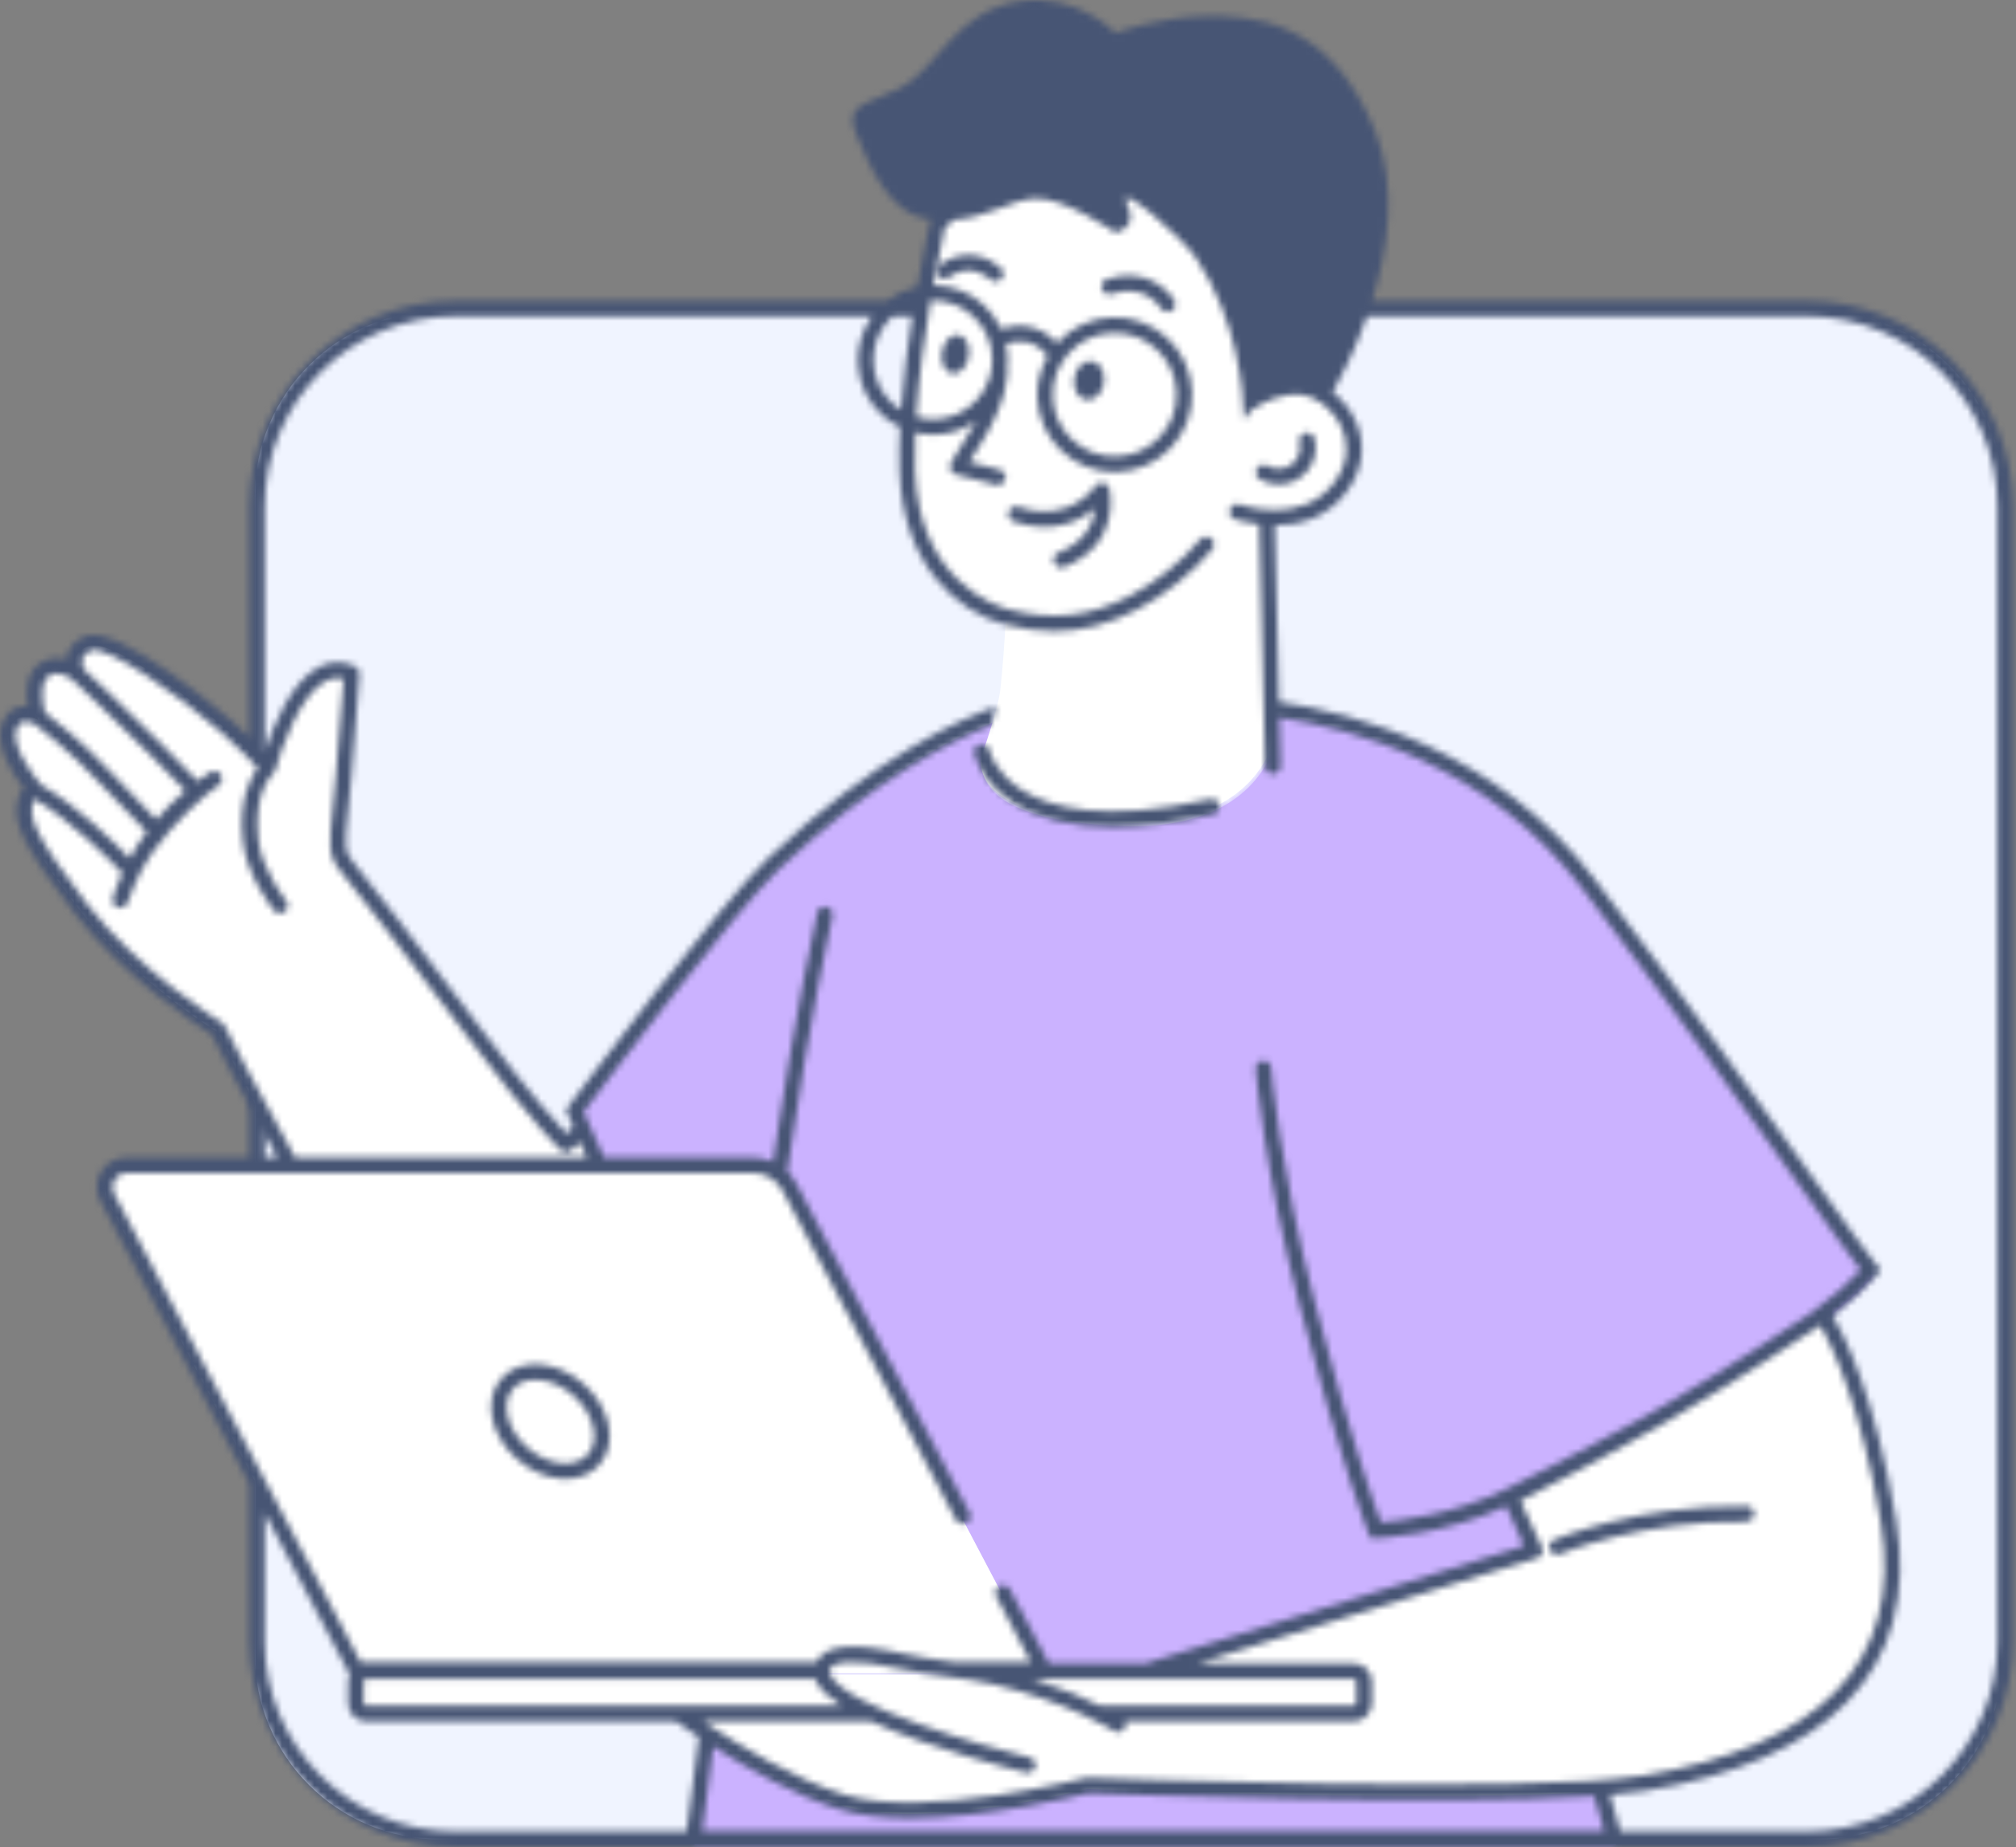 <svg width="311" height="285" viewBox="0 0 311 285" fill="none" xmlns="http://www.w3.org/2000/svg">
<rect x="0" y="0" width="311" height="285" fill="#808080" stroke="none"/>
<path fill-rule="evenodd" clip-rule="evenodd" d="M280.348 283.859H68.007C52.153 283.859 39.301 271.043 39.301 255.235V76.567C39.301 60.759 52.153 47.943 68.007 47.943H280.348C296.202 47.943 309.055 60.759 309.055 76.567V255.235C309.055 271.043 296.202 283.859 280.348 283.859Z" fill="#F0F4FF"/>
<path fill-rule="evenodd" clip-rule="evenodd" d="M288.877 196.919C285.519 193.009 267.409 166.355 245.303 137.306C229.919 117.091 207.629 111.7 196.407 110.264C196.481 113.191 196.492 115.126 196.492 115.126C196.492 115.126 193.717 128.1 173.45 127.474C148.137 126.694 151.675 116.976 151.675 116.976C151.675 116.976 152.663 114.199 153.479 111.388C147.864 113.471 135.161 119.37 119.499 134.217C111.946 141.378 88.828 172.343 88.828 172.343C88.828 172.343 90.226 175.826 92.573 180.74H116.357C118.71 180.74 120.869 182.041 121.965 184.12L161.18 258.581H110.532L107.15 284.687H249.319L234.114 231.287C234.114 231.287 278.432 209.683 288.877 196.919Z" fill="#CBB2FF"/>
<mask id="mask0_1548_8312" style="mask-type:luminance" maskUnits="userSpaceOnUse" x="88" y="110" width="201" height="175">
<path fill-rule="evenodd" clip-rule="evenodd" d="M288.877 196.919C285.519 193.009 267.409 166.355 245.303 137.306C229.919 117.091 207.629 111.7 196.407 110.264C196.481 113.191 196.492 115.126 196.492 115.126C196.492 115.126 193.717 128.1 173.45 127.474C148.137 126.694 151.675 116.976 151.675 116.976C151.675 116.976 152.663 114.199 153.479 111.388C147.864 113.471 135.161 119.37 119.499 134.217C111.946 141.378 88.828 172.343 88.828 172.343C88.828 172.343 90.226 175.826 92.573 180.74H116.357C118.71 180.74 120.869 182.041 121.965 184.12L161.18 258.581H110.532L107.15 284.687H249.319L234.114 231.287C234.114 231.287 278.432 209.683 288.877 196.919Z" fill="white"/>
</mask>
<g mask="url(#mask0_1548_8312)">
<rect x="-371.371" y="-267.515" width="740.678" height="744.811" rx="80" fill="#CBB2FF"/>
</g>
<path fill-rule="evenodd" clip-rule="evenodd" d="M54.26 104.336C54.26 104.336 53.846 110.119 53.019 120.033C52.191 129.948 51.365 131.599 53.432 134.077C55.501 136.557 63.77 147.297 73.695 160.516C83.62 173.733 87.34 177.04 87.34 177.04L89.783 174.515L106.852 214.352L119.18 241.068C119.18 241.068 101.36 249.015 87.34 243.546C67.422 235.775 54.673 197.28 47.23 184.474C39.786 171.669 33.585 159.276 33.585 159.276C33.585 159.276 20.766 151.426 12.495 140.687C4.225 129.948 3.399 127.056 3.811 124.576C4.225 122.098 5.593 122.496 5.593 122.496C5.593 122.496 -0.355 115.955 1.59 112.069C2.876 109.498 5.878 111.069 5.878 111.069C5.878 111.069 4.021 105.356 7.023 103.641C9.537 102.207 12.028 104.499 12.028 104.499C12.028 104.499 9.981 101.281 13.557 99.71C17.132 98.139 31.187 109.211 35.048 112.64C38.909 116.068 41.34 118.925 41.34 118.925C41.34 118.925 46.019 100.602 54.26 104.336Z" fill="white"/>
<path fill-rule="evenodd" clip-rule="evenodd" d="M201.039 60.13C197.317 59.72 193.935 61.769 193.935 61.769C193.935 61.769 194.835 49.819 188.939 38.114C183.044 26.409 154.879 23.226 144.635 35.006C144.635 35.006 139.434 57.715 139.973 73.064C140.505 88.166 149.561 93.982 155.161 95.56C154.969 98.985 154.687 103.077 154.314 106.436C153.978 109.463 151.489 116.471 151.489 116.471C151.489 116.471 147.952 126.193 173.25 126.975C193.504 127.6 196.279 114.619 196.279 114.619C196.279 114.619 196.237 106.749 195.717 98.702C195.46 94.709 195.252 86.98 195.111 80.207C198.608 80.495 203.499 79.959 206.754 75.628C212.296 68.257 205.873 60.663 201.039 60.13Z" fill="white"/>
<path fill-rule="evenodd" clip-rule="evenodd" d="M281.21 203.3C281.21 203.3 287.536 212.383 291.344 235.313C295.151 258.244 280.463 271.261 253.658 275.682C235.743 278.637 167.772 276.027 167.772 276.027C167.772 276.027 142.619 282.552 129.886 278.593C117.152 274.633 102.273 263.195 102.273 263.195L171.513 264.752L177.601 258.157L236.808 239.782L233.012 231.514C233.012 231.514 245.78 225.165 257.381 218.348C270.396 210.702 281.21 203.3 281.21 203.3Z" fill="white"/>
<path fill-rule="evenodd" clip-rule="evenodd" d="M56.05 264.94H209.318C209.948 264.94 210.458 264.43 210.458 263.801V259.525C210.458 258.896 209.948 258.387 209.318 258.387H56.05C55.42 258.387 54.91 258.896 54.91 259.525V263.801C54.91 264.43 55.42 264.94 56.05 264.94Z" fill="white"/>
<path fill-rule="evenodd" clip-rule="evenodd" d="M19.494 180.27H116.185C118.537 180.27 120.697 181.573 121.79 183.653L160.982 258.157H54.902L16.519 185.188C15.343 182.954 16.966 180.27 19.494 180.27Z" fill="white"/>
<path fill-rule="evenodd" clip-rule="evenodd" d="M80.579 224.772C84.263 228.01 89.189 228.432 91.58 225.716C93.973 222.999 92.926 218.171 89.242 214.935C85.558 211.697 80.634 211.275 78.241 213.992C75.849 216.708 76.895 221.534 80.579 224.772Z" fill="white"/>
<mask id="mask1_1548_8312" style="mask-type:alpha" maskUnits="userSpaceOnUse" x="0" y="0" width="311" height="285">
<path fill-rule="evenodd" clip-rule="evenodd" d="M38.426 179.799H40.821V172.608C39.964 171.033 39.164 169.545 38.426 168.159V179.799Z" fill="#393F49"/>
<path fill-rule="evenodd" clip-rule="evenodd" d="M165.715 58.386C165.48 60.03 166.316 61.509 167.581 61.689C168.847 61.869 170.062 60.683 170.297 59.037C170.532 57.394 169.696 55.914 168.431 55.734C167.166 55.554 165.951 56.742 165.715 58.386Z" fill="#393F49"/>
<path fill-rule="evenodd" clip-rule="evenodd" d="M111.535 257.87L111.564 257.641H109.15L109.121 257.87H111.535Z" fill="#393F49"/>
<path fill-rule="evenodd" clip-rule="evenodd" d="M146.876 57.617C148.014 57.809 149.161 56.635 149.437 54.998C149.712 53.359 149.013 51.876 147.875 51.686C146.737 51.494 145.59 52.666 145.314 54.305C145.039 55.942 145.738 57.426 146.876 57.617Z" fill="#393F49"/>
<path fill-rule="evenodd" clip-rule="evenodd" d="M170.171 74.495C169.709 74.416 169.235 74.618 168.973 75.009C168.811 75.249 164.93 80.859 157.14 78.209C156.513 77.995 155.832 78.331 155.619 78.955C155.406 79.58 155.741 80.259 156.366 80.472C162.418 82.532 166.631 80.371 168.926 78.473C168.7 80.605 167.553 83.578 163.277 85.281C162.662 85.526 162.363 86.222 162.609 86.834C162.796 87.302 163.246 87.587 163.721 87.587C163.869 87.587 164.02 87.559 164.164 87.501C173.19 83.901 171.151 75.46 171.129 75.376C171.012 74.92 170.636 74.574 170.171 74.495Z" fill="#393F49"/>
<path fill-rule="evenodd" clip-rule="evenodd" d="M170.733 43.081C170.109 43.293 169.772 43.972 169.987 44.596C170.199 45.222 170.881 45.564 171.506 45.342C176.594 43.616 178.985 47.39 179.092 47.563C179.315 47.937 179.71 48.142 180.117 48.142C180.324 48.142 180.535 48.087 180.728 47.974C181.296 47.637 181.483 46.903 181.145 46.336C179.981 44.382 176.307 41.187 170.733 43.081Z" fill="#393F49"/>
<path fill-rule="evenodd" clip-rule="evenodd" d="M145.016 40.834C144.484 41.224 144.369 41.97 144.758 42.505C145.148 43.036 145.895 43.153 146.43 42.762C149.701 40.374 152.459 42.81 152.765 43.096C152.995 43.319 153.293 43.428 153.59 43.428C153.905 43.428 154.217 43.305 154.452 43.063C154.912 42.587 154.897 41.831 154.421 41.372C152.911 39.916 149 37.925 145.016 40.834Z" fill="#393F49"/>
<path fill-rule="evenodd" clip-rule="evenodd" d="M194.327 73.94C195.225 74.478 196.229 74.754 197.25 74.754C197.714 74.754 198.181 74.696 198.643 74.581C200.121 74.212 201.365 73.29 202.148 71.987C202.933 70.683 203.161 69.154 202.79 67.68C202.63 67.039 201.98 66.647 201.34 66.809C200.697 66.97 200.308 67.618 200.469 68.259C200.684 69.115 200.55 70.002 200.097 70.758C199.642 71.514 198.919 72.047 198.062 72.262C197.208 72.471 196.315 72.342 195.56 71.89C194.991 71.55 194.258 71.735 193.917 72.299C193.577 72.867 193.761 73.6 194.327 73.94Z" fill="#393F49"/>
<path fill-rule="evenodd" clip-rule="evenodd" d="M156.252 123.846C160.135 126.35 165.278 127.604 171.624 127.604C176.197 127.604 181.394 126.953 187.194 125.65C187.84 125.505 188.245 124.865 188.101 124.221C187.953 123.578 187.314 123.167 186.669 123.318C170.311 126.993 161.853 124.572 157.641 121.895C153.462 119.24 152.679 115.959 152.64 115.79C152.506 115.143 151.878 114.73 151.229 114.864C150.582 114.996 150.165 115.628 150.298 116.275C150.334 116.449 151.239 120.611 156.252 123.846Z" fill="#393F49"/>
<path fill-rule="evenodd" clip-rule="evenodd" d="M79.134 214.29C79.929 213.389 81.136 212.905 82.571 212.905C82.76 212.905 82.954 212.915 83.15 212.933C84.974 213.089 86.856 213.942 88.445 215.341C90.037 216.738 91.125 218.491 91.513 220.279C91.872 221.931 91.577 223.404 90.675 224.427C89.776 225.449 88.337 225.918 86.66 225.788C84.835 225.632 82.956 224.775 81.364 223.38C79.775 221.981 78.683 220.228 78.297 218.44C77.936 216.786 78.235 215.312 79.134 214.29ZM79.781 225.173C81.753 226.906 84.122 227.969 86.454 228.169C86.721 228.192 86.986 228.204 87.245 228.204C89.375 228.204 91.21 227.436 92.472 226.004C93.885 224.402 94.374 222.187 93.852 219.774C93.356 217.491 91.997 215.28 90.024 213.549C88.053 211.814 85.683 210.75 83.352 210.551C80.888 210.335 78.751 211.108 77.335 212.714C75.92 214.316 75.431 216.531 75.954 218.948C76.451 221.229 77.808 223.44 79.781 225.173Z" fill="#393F49"/>
<path fill-rule="evenodd" clip-rule="evenodd" d="M270.619 233.633C270.63 232.973 270.103 232.431 269.44 232.419C252.808 232.149 240.238 237.383 239.713 237.606C239.105 237.865 238.822 238.564 239.079 239.171C239.272 239.627 239.716 239.899 240.182 239.899C240.338 239.899 240.496 239.87 240.649 239.805C240.774 239.75 253.249 234.522 269.404 234.81C270.06 234.74 270.609 234.291 270.619 233.633Z" fill="#393F49"/>
<path fill-rule="evenodd" clip-rule="evenodd" d="M308.148 253.249C308.148 269.438 294.957 282.608 278.744 282.608H249.978L248.371 276.964C250.479 276.789 252.338 276.583 253.838 276.335C267.814 274.031 278.237 269.462 284.819 262.755C291.835 255.605 294.422 246.139 292.508 234.614C289.308 215.348 284.388 205.816 282.74 203.033C285.56 200.813 287.926 198.675 289.515 196.733L290.149 195.959L289.497 195.199C288.223 193.715 284.582 188.605 279.543 181.533C271.554 170.32 259.481 153.374 245.995 135.642C230.87 115.752 209.02 109.998 197.306 108.318L196.655 81.3C196.654 81.216 196.623 81.142 196.605 81.064C200.183 81.076 204.576 80.076 207.693 75.932C210.225 72.565 210.761 68.726 209.197 65.121C208.407 63.299 207.092 61.681 205.57 60.495C205.802 60.219 206.227 59.47 206.507 58.767C206.507 58.767 208.804 54.726 210.885 48.798H278.744C294.957 48.798 308.148 61.969 308.148 78.16V253.249ZM40.83 253.25V233.471L53.931 258.366C53.787 258.702 53.704 259.071 53.704 259.46V262.833C53.704 264.367 54.954 265.616 56.491 265.616H104.258C105.228 266.306 106.431 267.14 107.805 268.054L105.92 282.609H70.236C54.022 282.609 40.83 269.439 40.83 253.25ZM159.267 259.066H208.849C209.065 259.066 209.24 259.241 209.24 259.459V262.832C209.24 263.05 209.065 263.225 208.849 263.225H169.745C167.361 262.042 163.787 260.475 159.267 259.066ZM56.489 263.225C56.273 263.225 56.097 263.05 56.097 262.832V259.459C56.097 259.241 56.273 259.066 56.489 259.066H125.773C125.846 259.276 125.929 259.486 126.042 259.694C126.683 260.887 128.063 262.073 129.881 263.225H56.489ZM167.81 274.306C167.692 274.306 167.575 274.318 167.463 274.342C167.211 274.407 142.491 280.734 130.233 276.922C122.499 274.519 113.92 269.267 108.493 265.616H134.353C143.321 269.767 156.255 273.026 158.278 273.521C158.374 273.543 158.47 273.555 158.564 273.555C159.102 273.555 159.593 273.192 159.727 272.645C159.883 272.006 159.491 271.356 158.849 271.2C151.19 269.32 130.741 263.384 128.149 258.564C127.886 258.076 127.941 257.783 128.006 257.603C128.425 256.435 131.548 255.815 139.077 257.551C141.345 258.074 143.787 258.403 146.151 258.722C148.536 259.043 151.001 259.377 153.274 259.906C164.513 262.525 171.774 267.042 171.846 267.086C172.406 267.436 173.144 267.27 173.497 266.711C173.714 266.368 173.712 265.964 173.566 265.616H208.848C210.385 265.616 211.634 264.366 211.634 262.832V259.459C211.634 257.925 210.385 256.675 208.848 256.675H184.731L237.149 240.42C237.477 240.317 237.746 240.077 237.885 239.765C238.026 239.449 238.024 239.093 237.882 238.781L234.569 231.561C237.849 229.904 248.366 224.525 257.972 218.884C268.56 212.669 277.792 206.545 280.824 204.509C282.48 207.431 287.131 216.852 290.145 235.005C291.929 245.736 289.56 254.509 283.11 261.082C276.891 267.419 266.91 271.759 253.449 273.979C235.856 276.875 168.488 274.33 167.81 274.306ZM108.334 282.552L110.023 269.505C115.458 272.979 122.733 277.094 129.519 279.204C132.626 280.171 136.408 280.539 140.377 280.539C152.37 280.539 166.056 277.166 167.89 276.7C171.981 276.854 222.158 278.709 245.93 277.146L247.468 282.552H108.334ZM162.406 61.24C162.315 58.694 163.223 56.267 164.96 54.404C166.699 52.541 169.06 51.465 171.607 51.374C171.724 51.37 171.839 51.368 171.956 51.368C174.376 51.368 176.673 52.268 178.453 53.924C180.319 55.66 181.397 58.017 181.488 60.563C181.578 63.106 180.671 65.533 178.932 67.396C177.195 69.26 174.833 70.336 172.285 70.427C169.738 70.506 167.307 69.611 165.439 67.876C163.573 66.14 162.497 63.783 162.406 61.24ZM17.645 182.037C18.04 181.382 18.732 180.995 19.497 180.995H116.184C118.096 180.995 119.837 182.045 120.728 183.735L147.461 234.527C147.767 235.112 148.489 235.335 149.076 235.03C149.66 234.725 149.887 234.001 149.578 233.417L122.848 182.625C122.475 181.919 121.995 181.298 121.444 180.76C125.018 156.311 128.363 141.57 128.408 141.371C128.556 140.727 128.154 140.087 127.51 139.94C126.866 139.789 126.224 140.194 126.075 140.838C126.03 141.034 122.772 155.396 119.246 179.257C118.299 178.835 117.26 178.604 116.184 178.604H93.181C91.612 175.285 90.506 172.7 90.036 171.574C93.153 167.416 113.301 140.634 120.146 134.141C134.825 120.218 146.958 114.23 152.843 111.905C153.133 110.968 153.425 109.972 153.675 109.024C148.412 110.848 135.165 116.6 118.498 132.41C110.96 139.56 88.657 169.42 87.711 170.688L87.311 171.225L87.56 171.845C87.634 172.034 87.938 172.779 88.436 173.941L87.368 174.918C85.835 173.335 81.901 168.991 74.65 159.338C64.542 145.883 56.391 135.312 54.35 132.866C53.099 131.366 53.152 130.449 53.691 125.175C53.844 123.689 54.027 121.893 54.209 119.696C55.038 109.776 55.452 103.992 55.452 103.992C55.488 103.493 55.209 103.025 54.754 102.817C52.936 101.996 51.126 102 49.377 102.841C44.91 104.982 42.04 112.282 40.832 115.995V78.161C40.832 61.97 54.024 48.8 70.238 48.8H134.552C133.051 50.872 132.24 53.342 132.334 55.939C132.442 59.024 133.747 61.881 136.011 63.986C136.862 64.778 137.834 65.385 138.852 65.88C138.737 68.232 138.692 70.534 138.77 72.693C139.278 87.119 147.55 94.384 155.124 96.374C157.73 97.06 160.207 97.406 162.628 97.406C166.933 97.406 171.055 96.309 175.391 94.073C179.612 91.896 183.952 88.416 186.999 84.767C187.423 84.258 187.352 83.504 186.846 83.082C186.336 82.66 185.583 82.729 185.16 83.235C182.35 86.601 178.186 89.94 174.292 91.949C168.085 95.154 162.36 95.804 155.734 94.064C153.404 93.452 141.757 89.542 141.161 72.609C141.096 70.75 141.12 68.77 141.209 66.735C142.081 66.943 142.97 67.085 143.887 67.085C144.028 67.085 144.169 67.083 144.308 67.076C146.592 66.996 148.749 66.254 150.572 64.963C150.184 65.698 149.741 66.468 149.219 67.284C146.426 71.639 146.455 71.771 146.58 72.316C146.68 72.752 147.015 73.096 147.447 73.207L153.631 74.812C153.73 74.838 153.831 74.85 153.933 74.85C154.463 74.85 154.949 74.491 155.088 73.955C155.255 73.316 154.872 72.664 154.231 72.498L149.536 71.279C149.888 70.7 150.422 69.839 151.232 68.573C155.605 61.756 155.416 57.276 155.407 57.089C155.402 57.012 155.371 56.947 155.354 56.874C155.421 56.295 155.485 55.714 155.462 55.121C155.438 54.406 155.334 53.709 155.183 53.025C156.525 52.547 159.364 52.036 161.639 54.939C160.521 56.859 159.938 59.048 160.02 61.322C160.132 64.505 161.479 67.454 163.812 69.625C166.04 71.698 168.912 72.824 171.94 72.824C172.086 72.824 172.231 72.82 172.375 72.815C175.563 72.704 178.515 71.358 180.688 69.027C182.863 66.696 183.998 63.66 183.885 60.479C183.772 57.296 182.424 54.348 180.089 52.176C177.755 50.005 174.699 48.844 171.528 48.986C168.341 49.1 165.388 50.443 163.215 52.775C163.167 52.826 163.134 52.889 163.086 52.943C160.286 49.833 156.71 49.969 154.439 50.75C153.816 49.381 152.923 48.131 151.787 47.074C149.645 45.082 146.876 44.012 143.978 44.011C144.786 39.501 145.509 36.159 145.727 35.178C146.132 34.734 146.616 34.335 147.089 33.929C152.465 33.533 156.036 30.818 159.623 30.621C164.07 30.377 172.035 35.864 172.035 35.864C172.035 35.864 175.76 35.372 173.866 31.493C171.975 27.613 182.429 36.633 184.571 39.882C190.89 49.472 191.799 60.105 191.91 64.684C191.915 64.857 192.331 64.211 192.957 63.338L194.542 62.387C194.573 62.368 197.64 60.544 200.895 60.914C202.867 61.13 205.681 63.014 207.005 66.07C207.858 68.04 208.34 71.101 205.784 74.498C200.837 81.078 191.639 77.984 191.248 77.847C190.631 77.637 189.943 77.959 189.725 78.581C189.507 79.203 189.835 79.884 190.458 80.101C190.624 80.16 192.168 80.679 194.341 80.933C194.295 81.066 194.262 81.209 194.265 81.359L195.155 118.259C195.172 118.909 195.704 119.425 196.353 119.425H196.382C197.041 119.409 197.565 118.861 197.549 118.201L197.369 110.735C208.759 112.425 229.628 118.067 244.093 137.088C257.555 154.79 269.618 171.718 277.598 182.921C282.161 189.327 285.383 193.846 287.036 195.956C285.237 197.964 282.642 200.178 279.555 202.482C276.647 204.439 267.408 210.575 256.763 216.827C255.835 217.372 254.897 217.913 253.958 218.45C242.912 224.586 233.541 229.176 233.338 229.274L232.438 229.713L232.442 229.72C224.341 233.722 215.71 234.689 213.03 234.899C211.99 232.15 208.368 222.032 202.799 200.819C197.385 180.199 196.114 164.927 196.102 164.775C196.049 164.118 195.495 163.628 194.813 163.679C194.156 163.733 193.663 164.309 193.714 164.967C193.728 165.119 195.012 180.587 200.481 201.426C207.163 226.874 210.965 236.217 211.125 236.603L211.44 237.371L212.273 237.344C212.714 237.328 222.551 236.927 232.335 232.426L234.637 237.436L234.967 238.595L177.24 256.5C177.132 256.532 177.053 256.614 176.958 256.676H161.821L155.806 245.249C155.498 244.666 154.776 244.436 154.19 244.746C153.605 245.053 153.378 245.777 153.687 246.359L158.995 256.445H147.116C146.903 256.417 146.689 256.383 146.477 256.354C144.062 256.028 141.781 255.72 139.621 255.223C131.603 253.375 127.261 253.779 125.951 256.445H55.627L17.581 184.157C17.226 183.483 17.252 182.69 17.645 182.037ZM34.65 158.282C34.55 158.083 34.396 157.913 34.203 157.799C34.078 157.721 21.473 149.936 13.441 139.51C5.091 128.672 4.674 126.226 4.988 124.334C5.1 123.664 5.269 123.37 5.266 123.259C11.235 126.78 17.384 133.152 18.85 134.719C17.84 136.935 17.442 138.454 17.399 138.622C17.241 139.261 17.634 139.909 18.276 140.067C18.371 140.091 18.469 140.101 18.563 140.101C19.101 140.101 19.59 139.738 19.724 139.193C19.73 139.164 21.021 135.016 23.557 131.462C26.849 126.85 31.754 122.448 33.694 121.192C34.246 120.834 34.404 120.093 34.044 119.538C33.685 118.986 32.944 118.827 32.387 119.188C31.706 119.629 31.062 120.086 30.437 120.547C30.394 120.477 30.363 120.402 30.303 120.34C30.303 120.34 27.462 117.402 24.855 114.783C18.785 108.688 13.727 104.014 12.984 103.328C12.802 102.989 12.503 102.238 12.704 101.594C12.857 101.109 13.305 100.699 14.033 100.378C16.271 99.381 27.842 107.416 34.248 113.1C36.851 115.41 38.784 117.448 39.741 118.503C38.598 120.018 36.749 123.513 37.472 129.885C38.076 135.214 42.086 140.267 42.258 140.48C42.495 140.776 42.842 140.929 43.192 140.929C43.455 140.929 43.717 140.843 43.939 140.667C44.455 140.255 44.538 139.503 44.127 138.989C44.09 138.941 40.375 134.249 39.851 129.616C39.014 122.231 41.958 119.531 42.109 119.399C42.122 119.387 42.128 119.37 42.14 119.358C42.172 119.33 42.188 119.294 42.215 119.264C42.323 119.142 42.401 119.007 42.45 118.857C42.459 118.83 42.486 118.811 42.493 118.784C43.303 115.616 46.303 106.964 50.407 104.996C51.258 104.588 52.108 104.495 52.994 104.723C52.848 106.703 52.457 111.88 51.82 119.497C51.638 121.677 51.456 123.458 51.305 124.932C50.757 130.28 50.574 132.081 52.506 134.397C54.529 136.819 62.645 147.346 72.728 160.771C82.611 173.928 86.381 177.323 86.537 177.462C86.994 177.868 87.686 177.861 88.141 177.45L89.445 176.257C89.766 176.975 90.12 177.757 90.513 178.604H45.52C39.443 167.826 34.703 158.39 34.65 158.282ZM2.66 112.171C2.921 111.65 3.226 111.499 3.432 111.429C4.086 111.22 4.931 111.515 5.262 111.669C5.788 112.067 10.793 115.885 15.13 120.577C17.838 123.506 21.04 126.768 22.616 128.358C21.552 129.8 20.693 131.18 20 132.446C17.787 130.134 12.096 124.48 6.378 121.135C4.921 119.492 1.403 114.684 2.66 112.171ZM7.618 104.25C9.328 103.279 11.144 104.884 11.216 104.949C11.216 104.949 11.216 104.949 11.218 104.949C11.218 104.949 11.218 104.949 11.218 104.951C11.273 104.999 16.665 109.945 23.161 116.469C25.756 119.074 28.585 121.998 28.587 122.002C28.589 122.004 28.592 122.004 28.594 122.007C26.857 123.467 25.379 124.979 24.117 126.472C22.495 124.833 19.47 121.748 16.892 118.956C12.782 114.51 8.176 110.886 6.921 109.925C6.518 108.452 5.996 105.175 7.618 104.25ZM137.178 49.282C137.354 49.092 137.576 48.97 137.768 48.798H140.733C140.024 53.286 139.359 58.313 139.001 63.275C138.522 62.972 138.062 62.629 137.638 62.235C135.844 60.565 134.807 58.299 134.721 55.853C134.633 53.407 135.506 51.073 137.178 49.282ZM143.562 46.37C143.565 46.37 143.565 46.37 143.568 46.368C143.68 46.365 143.792 46.363 143.903 46.363C146.229 46.363 148.437 47.229 150.15 48.821C151.944 50.492 152.979 52.758 153.067 55.204C153.154 57.65 152.282 59.985 150.61 61.776C148.938 63.567 146.669 64.6 144.219 64.688C143.227 64.724 142.264 64.563 141.335 64.292C141.742 58.133 142.662 51.673 143.562 46.37ZM278.744 46.41H211.67C214.02 38.84 215.608 29.007 212.222 20.439C205.277 2.863 192.931 2.397 186.002 2.476C178.998 2.553 172.049 5.057 172.049 5.057C172.049 5.057 166.141 -1.165 157.218 0.194C147.337 1.699 144.461 10.737 138.973 13.526C133.483 16.316 130.103 15.938 132.131 20.831C134.158 25.725 137.257 32.876 142.901 33.781C143.184 33.825 143.43 33.817 143.704 33.849L143.522 34.058L143.457 34.35C143.368 34.732 142.473 38.688 141.488 44.247C139.777 44.607 138.178 45.34 136.796 46.41H70.234C52.7 46.41 38.434 60.653 38.434 78.16V113.728C37.664 112.979 36.803 112.169 35.839 111.313C35.664 111.157 18.185 95.945 13.071 98.191C11.325 98.957 10.662 100.093 10.414 100.907C10.324 101.197 10.276 101.483 10.256 101.759C9.152 101.434 7.806 101.386 6.427 102.176C3.93 103.6 3.945 106.841 4.275 108.977C3.782 108.946 3.24 108.981 2.702 109.152C1.758 109.457 1.003 110.131 0.515 111.101C-1.23 114.591 1.875 119.328 3.652 121.601C3.144 122.131 2.799 122.914 2.629 123.941C2.122 126.978 3.327 130.301 11.543 140.966C19.258 150.98 30.646 158.384 32.661 159.653C33.489 161.288 37.583 169.333 42.774 178.603H19.493C17.883 178.603 16.425 179.426 15.593 180.8C14.76 182.177 14.71 183.846 15.459 185.269L38.434 228.924V253.249C38.434 270.758 52.7 285 70.234 285H278.744C296.276 285 310.543 270.758 310.543 253.249V78.16C310.543 60.653 296.276 46.41 278.744 46.41Z" fill="#393F49"/>
</mask>
<g mask="url(#mask1_1548_8312)">
<rect x="-9.465" y="-9.384" width="330.66" height="330.66" rx="80" fill="#475574"/>
</g>
</svg>
